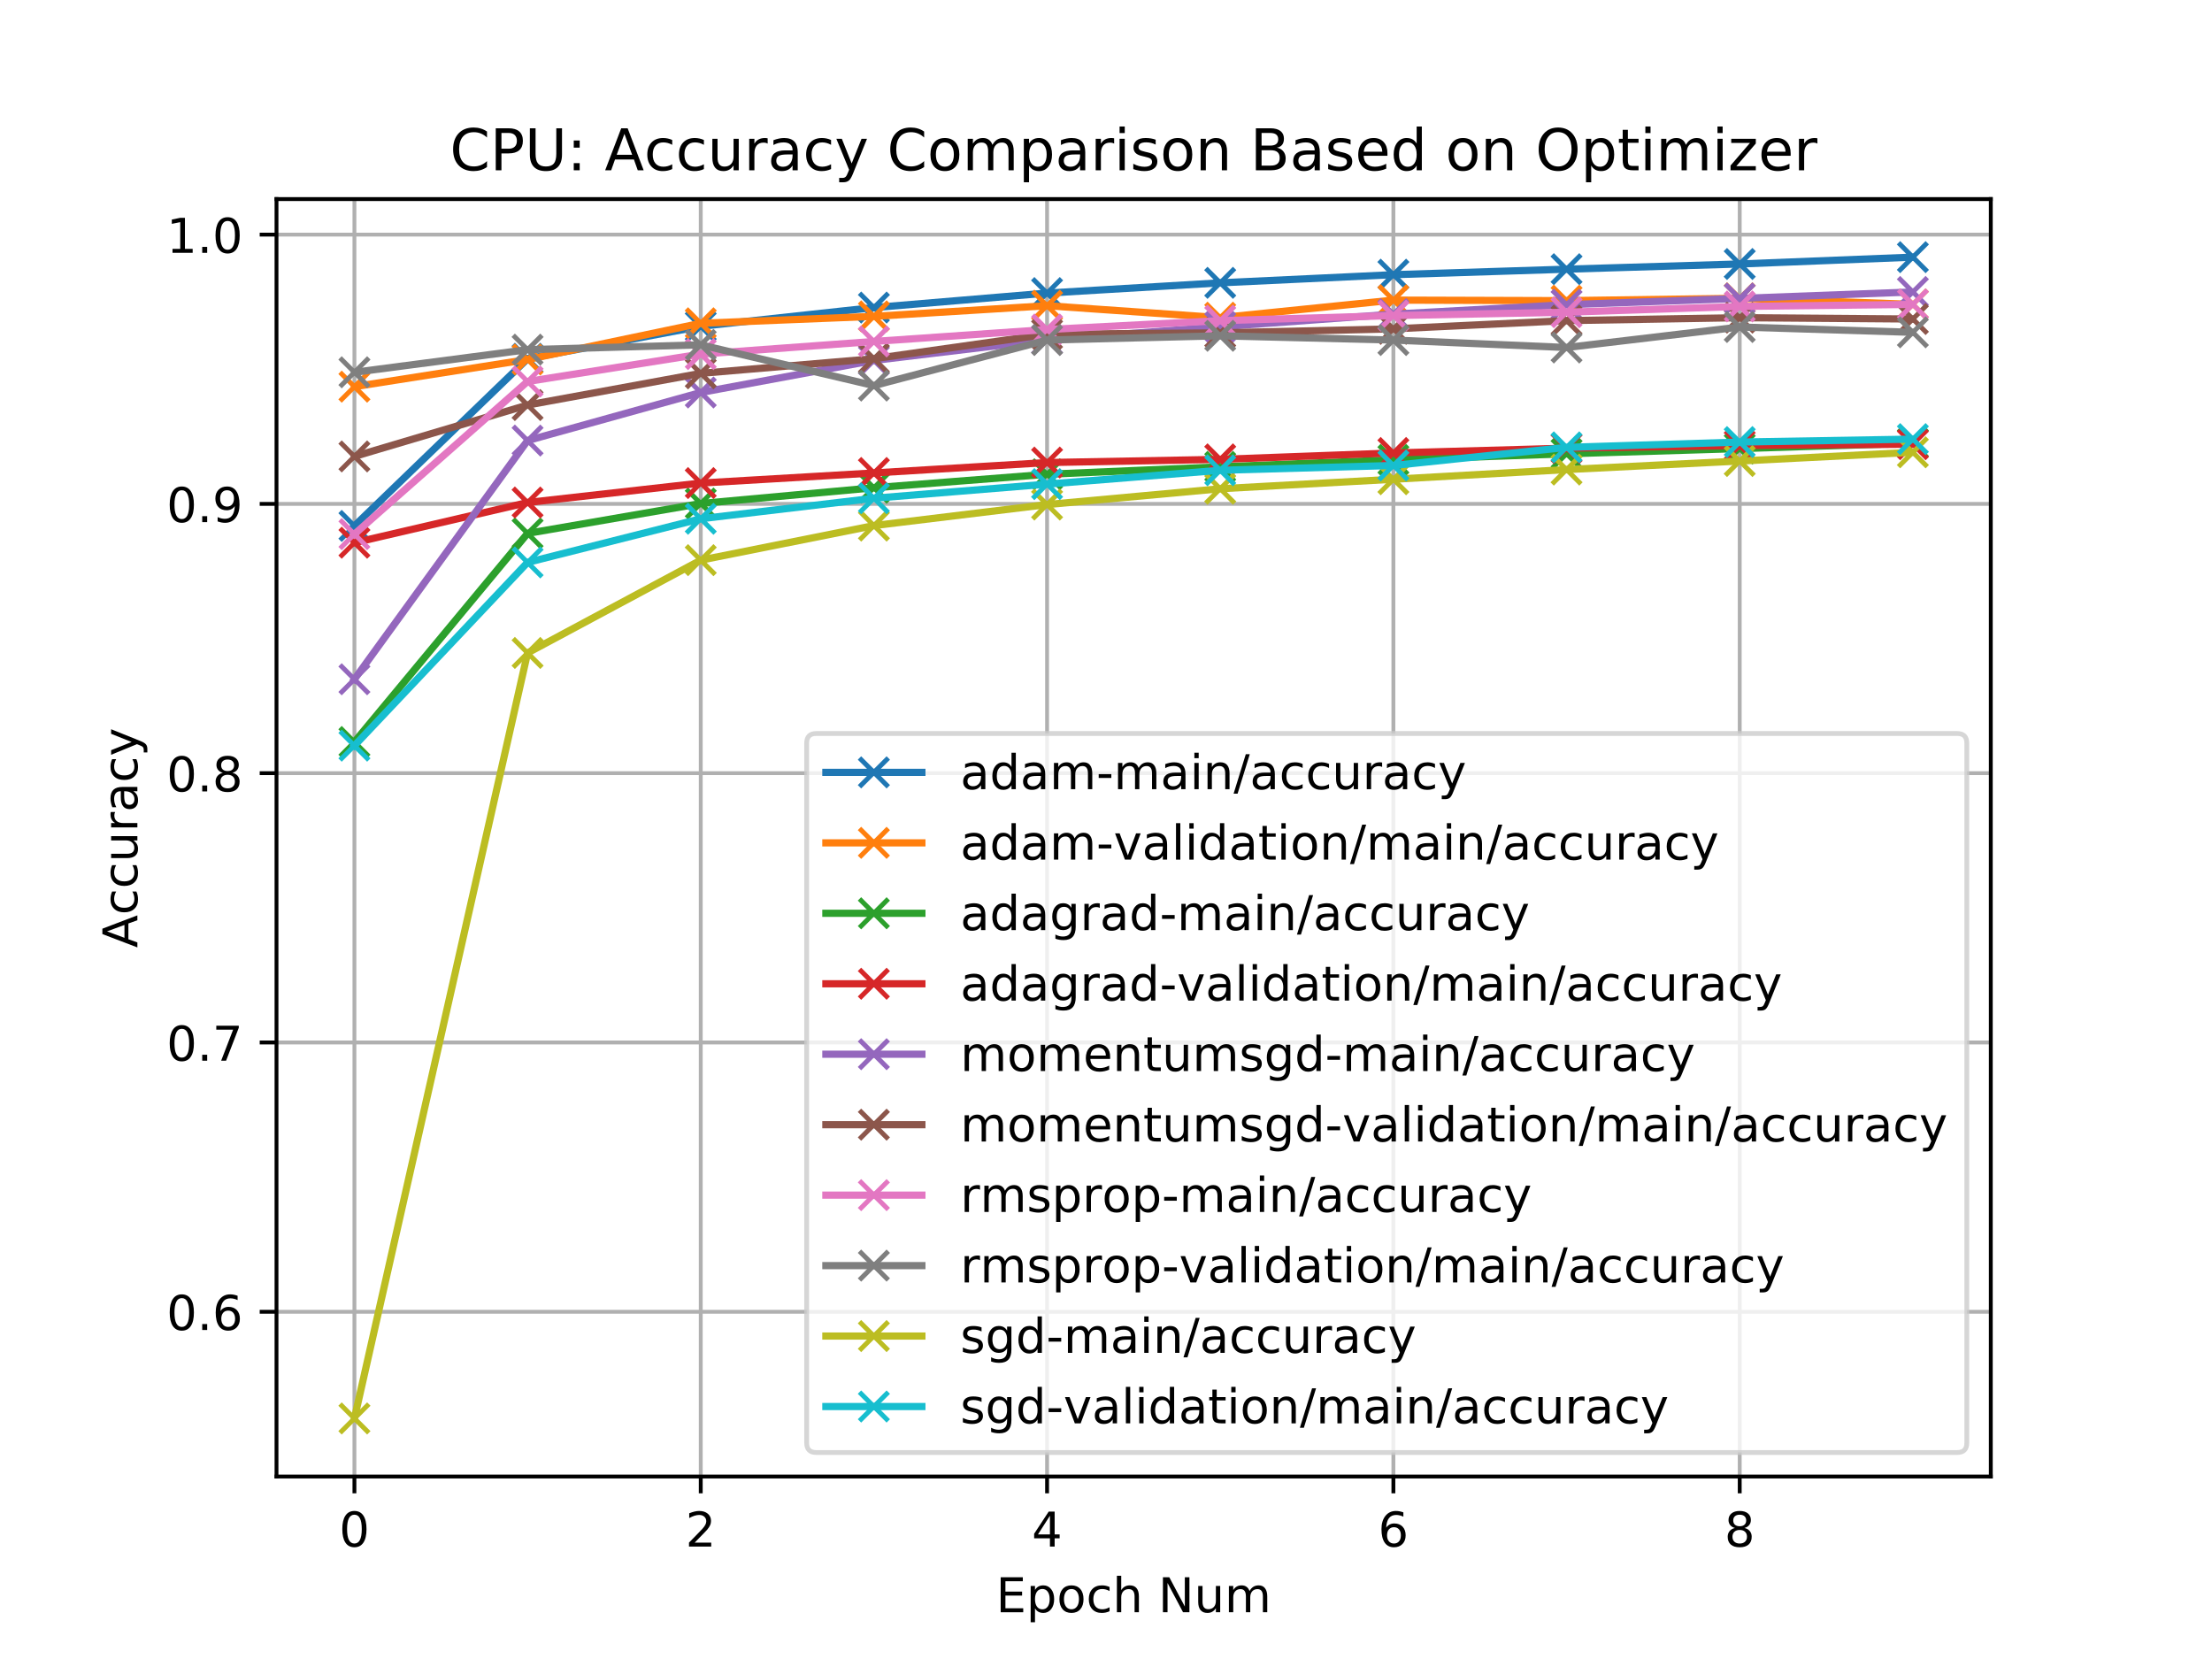 <?xml version="1.0" encoding="utf-8" standalone="no"?>
<!DOCTYPE svg PUBLIC "-//W3C//DTD SVG 1.1//EN"
  "http://www.w3.org/Graphics/SVG/1.1/DTD/svg11.dtd">
<!-- Created with matplotlib (https://matplotlib.org/) -->
<svg height="345.6pt" version="1.1" viewBox="0 0 460.8 345.6" width="460.8pt" xmlns="http://www.w3.org/2000/svg" xmlns:xlink="http://www.w3.org/1999/xlink">
 <defs>
  <style type="text/css">
*{stroke-linecap:butt;stroke-linejoin:round;}
  </style>
 </defs>
 <g id="figure_1">
  <g id="patch_1">
   <path d="M 0 345.6 
L 460.8 345.6 
L 460.8 0 
L 0 0 
z
" style="fill:#ffffff;"/>
  </g>
  <g id="axes_1">
   <g id="patch_2">
    <path d="M 57.6 307.584 
L 414.72 307.584 
L 414.72 41.472 
L 57.6 41.472 
z
" style="fill:#ffffff;"/>
   </g>
   <g id="matplotlib.axis_1">
    <g id="xtick_1">
     <g id="line2d_1">
      <path clip-path="url(#p8b6de27997)" d="M 73.833 307.584 
L 73.833 41.472 
" style="fill:none;stroke:#b0b0b0;stroke-linecap:square;stroke-width:0.8;"/>
     </g>
     <g id="line2d_2">
      <defs>
       <path d="M 0 0 
L 0 3.5 
" id="m40f3601672" style="stroke:#000000;stroke-width:0.8;"/>
      </defs>
      <g>
       <use style="stroke:#000000;stroke-width:0.8;" x="73.833" xlink:href="#m40f3601672" y="307.584"/>
      </g>
     </g>
     <g id="text_1">
      <!-- 0 -->
      <defs>
       <path d="M 31.781 66.406 
Q 24.172 66.406 20.328 58.906 
Q 16.5 51.422 16.5 36.375 
Q 16.5 21.391 20.328 13.891 
Q 24.172 6.391 31.781 6.391 
Q 39.453 6.391 43.281 13.891 
Q 47.125 21.391 47.125 36.375 
Q 47.125 51.422 43.281 58.906 
Q 39.453 66.406 31.781 66.406 
z
M 31.781 74.219 
Q 44.047 74.219 50.516 64.516 
Q 56.984 54.828 56.984 36.375 
Q 56.984 17.969 50.516 8.266 
Q 44.047 -1.422 31.781 -1.422 
Q 19.531 -1.422 13.062 8.266 
Q 6.594 17.969 6.594 36.375 
Q 6.594 54.828 13.062 64.516 
Q 19.531 74.219 31.781 74.219 
z
" id="DejaVuSans-48"/>
      </defs>
      <g transform="translate(70.651 322.182)scale(0.1 -0.1)">
       <use xlink:href="#DejaVuSans-48"/>
      </g>
     </g>
    </g>
    <g id="xtick_2">
     <g id="line2d_3">
      <path clip-path="url(#p8b6de27997)" d="M 145.978 307.584 
L 145.978 41.472 
" style="fill:none;stroke:#b0b0b0;stroke-linecap:square;stroke-width:0.8;"/>
     </g>
     <g id="line2d_4">
      <g>
       <use style="stroke:#000000;stroke-width:0.8;" x="145.978" xlink:href="#m40f3601672" y="307.584"/>
      </g>
     </g>
     <g id="text_2">
      <!-- 2 -->
      <defs>
       <path d="M 19.188 8.297 
L 53.609 8.297 
L 53.609 0 
L 7.328 0 
L 7.328 8.297 
Q 12.938 14.109 22.625 23.891 
Q 32.328 33.688 34.812 36.531 
Q 39.547 41.844 41.422 45.531 
Q 43.312 49.219 43.312 52.781 
Q 43.312 58.594 39.234 62.25 
Q 35.156 65.922 28.609 65.922 
Q 23.969 65.922 18.812 64.312 
Q 13.672 62.703 7.812 59.422 
L 7.812 69.391 
Q 13.766 71.781 18.938 73 
Q 24.125 74.219 28.422 74.219 
Q 39.75 74.219 46.484 68.547 
Q 53.219 62.891 53.219 53.422 
Q 53.219 48.922 51.531 44.891 
Q 49.859 40.875 45.406 35.406 
Q 44.188 33.984 37.641 27.219 
Q 31.109 20.453 19.188 8.297 
z
" id="DejaVuSans-50"/>
      </defs>
      <g transform="translate(142.797 322.182)scale(0.1 -0.1)">
       <use xlink:href="#DejaVuSans-50"/>
      </g>
     </g>
    </g>
    <g id="xtick_3">
     <g id="line2d_5">
      <path clip-path="url(#p8b6de27997)" d="M 218.124 307.584 
L 218.124 41.472 
" style="fill:none;stroke:#b0b0b0;stroke-linecap:square;stroke-width:0.8;"/>
     </g>
     <g id="line2d_6">
      <g>
       <use style="stroke:#000000;stroke-width:0.8;" x="218.124" xlink:href="#m40f3601672" y="307.584"/>
      </g>
     </g>
     <g id="text_3">
      <!-- 4 -->
      <defs>
       <path d="M 37.797 64.312 
L 12.891 25.391 
L 37.797 25.391 
z
M 35.203 72.906 
L 47.609 72.906 
L 47.609 25.391 
L 58.016 25.391 
L 58.016 17.188 
L 47.609 17.188 
L 47.609 0 
L 37.797 0 
L 37.797 17.188 
L 4.891 17.188 
L 4.891 26.703 
z
" id="DejaVuSans-52"/>
      </defs>
      <g transform="translate(214.942 322.182)scale(0.1 -0.1)">
       <use xlink:href="#DejaVuSans-52"/>
      </g>
     </g>
    </g>
    <g id="xtick_4">
     <g id="line2d_7">
      <path clip-path="url(#p8b6de27997)" d="M 290.269 307.584 
L 290.269 41.472 
" style="fill:none;stroke:#b0b0b0;stroke-linecap:square;stroke-width:0.8;"/>
     </g>
     <g id="line2d_8">
      <g>
       <use style="stroke:#000000;stroke-width:0.8;" x="290.269" xlink:href="#m40f3601672" y="307.584"/>
      </g>
     </g>
     <g id="text_4">
      <!-- 6 -->
      <defs>
       <path d="M 33.016 40.375 
Q 26.375 40.375 22.484 35.828 
Q 18.609 31.297 18.609 23.391 
Q 18.609 15.531 22.484 10.953 
Q 26.375 6.391 33.016 6.391 
Q 39.656 6.391 43.531 10.953 
Q 47.406 15.531 47.406 23.391 
Q 47.406 31.297 43.531 35.828 
Q 39.656 40.375 33.016 40.375 
z
M 52.594 71.297 
L 52.594 62.312 
Q 48.875 64.062 45.094 64.984 
Q 41.312 65.922 37.594 65.922 
Q 27.828 65.922 22.672 59.328 
Q 17.531 52.734 16.797 39.406 
Q 19.672 43.656 24.016 45.922 
Q 28.375 48.188 33.594 48.188 
Q 44.578 48.188 50.953 41.516 
Q 57.328 34.859 57.328 23.391 
Q 57.328 12.156 50.688 5.359 
Q 44.047 -1.422 33.016 -1.422 
Q 20.359 -1.422 13.672 8.266 
Q 6.984 17.969 6.984 36.375 
Q 6.984 53.656 15.188 63.938 
Q 23.391 74.219 37.203 74.219 
Q 40.922 74.219 44.703 73.484 
Q 48.484 72.75 52.594 71.297 
z
" id="DejaVuSans-54"/>
      </defs>
      <g transform="translate(287.088 322.182)scale(0.1 -0.1)">
       <use xlink:href="#DejaVuSans-54"/>
      </g>
     </g>
    </g>
    <g id="xtick_5">
     <g id="line2d_9">
      <path clip-path="url(#p8b6de27997)" d="M 362.415 307.584 
L 362.415 41.472 
" style="fill:none;stroke:#b0b0b0;stroke-linecap:square;stroke-width:0.8;"/>
     </g>
     <g id="line2d_10">
      <g>
       <use style="stroke:#000000;stroke-width:0.8;" x="362.415" xlink:href="#m40f3601672" y="307.584"/>
      </g>
     </g>
     <g id="text_5">
      <!-- 8 -->
      <defs>
       <path d="M 31.781 34.625 
Q 24.75 34.625 20.719 30.859 
Q 16.703 27.094 16.703 20.516 
Q 16.703 13.922 20.719 10.156 
Q 24.75 6.391 31.781 6.391 
Q 38.812 6.391 42.859 10.172 
Q 46.922 13.969 46.922 20.516 
Q 46.922 27.094 42.891 30.859 
Q 38.875 34.625 31.781 34.625 
z
M 21.922 38.812 
Q 15.578 40.375 12.031 44.719 
Q 8.5 49.078 8.5 55.328 
Q 8.5 64.062 14.719 69.141 
Q 20.953 74.219 31.781 74.219 
Q 42.672 74.219 48.875 69.141 
Q 55.078 64.062 55.078 55.328 
Q 55.078 49.078 51.531 44.719 
Q 48 40.375 41.703 38.812 
Q 48.828 37.156 52.797 32.312 
Q 56.781 27.484 56.781 20.516 
Q 56.781 9.906 50.312 4.234 
Q 43.844 -1.422 31.781 -1.422 
Q 19.734 -1.422 13.25 4.234 
Q 6.781 9.906 6.781 20.516 
Q 6.781 27.484 10.781 32.312 
Q 14.797 37.156 21.922 38.812 
z
M 18.312 54.391 
Q 18.312 48.734 21.844 45.562 
Q 25.391 42.391 31.781 42.391 
Q 38.141 42.391 41.719 45.562 
Q 45.312 48.734 45.312 54.391 
Q 45.312 60.062 41.719 63.234 
Q 38.141 66.406 31.781 66.406 
Q 25.391 66.406 21.844 63.234 
Q 18.312 60.062 18.312 54.391 
z
" id="DejaVuSans-56"/>
      </defs>
      <g transform="translate(359.233 322.182)scale(0.1 -0.1)">
       <use xlink:href="#DejaVuSans-56"/>
      </g>
     </g>
    </g>
    <g id="text_6">
     <!-- Epoch Num -->
     <defs>
      <path d="M 9.812 72.906 
L 55.906 72.906 
L 55.906 64.594 
L 19.672 64.594 
L 19.672 43.016 
L 54.391 43.016 
L 54.391 34.719 
L 19.672 34.719 
L 19.672 8.297 
L 56.781 8.297 
L 56.781 0 
L 9.812 0 
z
" id="DejaVuSans-69"/>
      <path d="M 18.109 8.203 
L 18.109 -20.797 
L 9.078 -20.797 
L 9.078 54.688 
L 18.109 54.688 
L 18.109 46.391 
Q 20.953 51.266 25.266 53.625 
Q 29.594 56 35.594 56 
Q 45.562 56 51.781 48.094 
Q 58.016 40.188 58.016 27.297 
Q 58.016 14.406 51.781 6.484 
Q 45.562 -1.422 35.594 -1.422 
Q 29.594 -1.422 25.266 0.953 
Q 20.953 3.328 18.109 8.203 
z
M 48.688 27.297 
Q 48.688 37.203 44.609 42.844 
Q 40.531 48.484 33.406 48.484 
Q 26.266 48.484 22.188 42.844 
Q 18.109 37.203 18.109 27.297 
Q 18.109 17.391 22.188 11.75 
Q 26.266 6.109 33.406 6.109 
Q 40.531 6.109 44.609 11.75 
Q 48.688 17.391 48.688 27.297 
z
" id="DejaVuSans-112"/>
      <path d="M 30.609 48.391 
Q 23.391 48.391 19.188 42.75 
Q 14.984 37.109 14.984 27.297 
Q 14.984 17.484 19.156 11.844 
Q 23.344 6.203 30.609 6.203 
Q 37.797 6.203 41.984 11.859 
Q 46.188 17.531 46.188 27.297 
Q 46.188 37.016 41.984 42.703 
Q 37.797 48.391 30.609 48.391 
z
M 30.609 56 
Q 42.328 56 49.016 48.375 
Q 55.719 40.766 55.719 27.297 
Q 55.719 13.875 49.016 6.219 
Q 42.328 -1.422 30.609 -1.422 
Q 18.844 -1.422 12.172 6.219 
Q 5.516 13.875 5.516 27.297 
Q 5.516 40.766 12.172 48.375 
Q 18.844 56 30.609 56 
z
" id="DejaVuSans-111"/>
      <path d="M 48.781 52.594 
L 48.781 44.188 
Q 44.969 46.297 41.141 47.344 
Q 37.312 48.391 33.406 48.391 
Q 24.656 48.391 19.812 42.844 
Q 14.984 37.312 14.984 27.297 
Q 14.984 17.281 19.812 11.734 
Q 24.656 6.203 33.406 6.203 
Q 37.312 6.203 41.141 7.25 
Q 44.969 8.297 48.781 10.406 
L 48.781 2.094 
Q 45.016 0.344 40.984 -0.531 
Q 36.969 -1.422 32.422 -1.422 
Q 20.062 -1.422 12.781 6.344 
Q 5.516 14.109 5.516 27.297 
Q 5.516 40.672 12.859 48.328 
Q 20.219 56 33.016 56 
Q 37.156 56 41.109 55.141 
Q 45.062 54.297 48.781 52.594 
z
" id="DejaVuSans-99"/>
      <path d="M 54.891 33.016 
L 54.891 0 
L 45.906 0 
L 45.906 32.719 
Q 45.906 40.484 42.875 44.328 
Q 39.844 48.188 33.797 48.188 
Q 26.516 48.188 22.312 43.547 
Q 18.109 38.922 18.109 30.906 
L 18.109 0 
L 9.078 0 
L 9.078 75.984 
L 18.109 75.984 
L 18.109 46.188 
Q 21.344 51.125 25.703 53.562 
Q 30.078 56 35.797 56 
Q 45.219 56 50.047 50.172 
Q 54.891 44.344 54.891 33.016 
z
" id="DejaVuSans-104"/>
      <path id="DejaVuSans-32"/>
      <path d="M 9.812 72.906 
L 23.094 72.906 
L 55.422 11.922 
L 55.422 72.906 
L 64.984 72.906 
L 64.984 0 
L 51.703 0 
L 19.391 60.984 
L 19.391 0 
L 9.812 0 
z
" id="DejaVuSans-78"/>
      <path d="M 8.5 21.578 
L 8.5 54.688 
L 17.484 54.688 
L 17.484 21.922 
Q 17.484 14.156 20.5 10.266 
Q 23.531 6.391 29.594 6.391 
Q 36.859 6.391 41.078 11.031 
Q 45.312 15.672 45.312 23.688 
L 45.312 54.688 
L 54.297 54.688 
L 54.297 0 
L 45.312 0 
L 45.312 8.406 
Q 42.047 3.422 37.719 1 
Q 33.406 -1.422 27.688 -1.422 
Q 18.266 -1.422 13.375 4.438 
Q 8.5 10.297 8.5 21.578 
z
M 31.109 56 
z
" id="DejaVuSans-117"/>
      <path d="M 52 44.188 
Q 55.375 50.25 60.062 53.125 
Q 64.75 56 71.094 56 
Q 79.641 56 84.281 50.016 
Q 88.922 44.047 88.922 33.016 
L 88.922 0 
L 79.891 0 
L 79.891 32.719 
Q 79.891 40.578 77.094 44.375 
Q 74.312 48.188 68.609 48.188 
Q 61.625 48.188 57.562 43.547 
Q 53.516 38.922 53.516 30.906 
L 53.516 0 
L 44.484 0 
L 44.484 32.719 
Q 44.484 40.625 41.703 44.406 
Q 38.922 48.188 33.109 48.188 
Q 26.219 48.188 22.156 43.531 
Q 18.109 38.875 18.109 30.906 
L 18.109 0 
L 9.078 0 
L 9.078 54.688 
L 18.109 54.688 
L 18.109 46.188 
Q 21.188 51.219 25.484 53.609 
Q 29.781 56 35.688 56 
Q 41.656 56 45.828 52.969 
Q 50 49.953 52 44.188 
z
" id="DejaVuSans-109"/>
     </defs>
     <g transform="translate(207.48 335.861)scale(0.1 -0.1)">
      <use xlink:href="#DejaVuSans-69"/>
      <use x="63.184" xlink:href="#DejaVuSans-112"/>
      <use x="126.66" xlink:href="#DejaVuSans-111"/>
      <use x="187.842" xlink:href="#DejaVuSans-99"/>
      <use x="242.822" xlink:href="#DejaVuSans-104"/>
      <use x="306.201" xlink:href="#DejaVuSans-32"/>
      <use x="337.988" xlink:href="#DejaVuSans-78"/>
      <use x="412.793" xlink:href="#DejaVuSans-117"/>
      <use x="476.172" xlink:href="#DejaVuSans-109"/>
     </g>
    </g>
   </g>
   <g id="matplotlib.axis_2">
    <g id="ytick_1">
     <g id="line2d_11">
      <path clip-path="url(#p8b6de27997)" d="M 57.6 273.263 
L 414.72 273.263 
" style="fill:none;stroke:#b0b0b0;stroke-linecap:square;stroke-width:0.8;"/>
     </g>
     <g id="line2d_12">
      <defs>
       <path d="M 0 0 
L -3.5 0 
" id="m1d961c06db" style="stroke:#000000;stroke-width:0.8;"/>
      </defs>
      <g>
       <use style="stroke:#000000;stroke-width:0.8;" x="57.6" xlink:href="#m1d961c06db" y="273.263"/>
      </g>
     </g>
     <g id="text_7">
      <!-- 0.6 -->
      <defs>
       <path d="M 10.688 12.406 
L 21 12.406 
L 21 0 
L 10.688 0 
z
" id="DejaVuSans-46"/>
      </defs>
      <g transform="translate(34.697 277.062)scale(0.1 -0.1)">
       <use xlink:href="#DejaVuSans-48"/>
       <use x="63.623" xlink:href="#DejaVuSans-46"/>
       <use x="95.41" xlink:href="#DejaVuSans-54"/>
      </g>
     </g>
    </g>
    <g id="ytick_2">
     <g id="line2d_13">
      <path clip-path="url(#p8b6de27997)" d="M 57.6 217.165 
L 414.72 217.165 
" style="fill:none;stroke:#b0b0b0;stroke-linecap:square;stroke-width:0.8;"/>
     </g>
     <g id="line2d_14">
      <g>
       <use style="stroke:#000000;stroke-width:0.8;" x="57.6" xlink:href="#m1d961c06db" y="217.165"/>
      </g>
     </g>
     <g id="text_8">
      <!-- 0.7 -->
      <defs>
       <path d="M 8.203 72.906 
L 55.078 72.906 
L 55.078 68.703 
L 28.609 0 
L 18.312 0 
L 43.219 64.594 
L 8.203 64.594 
z
" id="DejaVuSans-55"/>
      </defs>
      <g transform="translate(34.697 220.964)scale(0.1 -0.1)">
       <use xlink:href="#DejaVuSans-48"/>
       <use x="63.623" xlink:href="#DejaVuSans-46"/>
       <use x="95.41" xlink:href="#DejaVuSans-55"/>
      </g>
     </g>
    </g>
    <g id="ytick_3">
     <g id="line2d_15">
      <path clip-path="url(#p8b6de27997)" d="M 57.6 161.067 
L 414.72 161.067 
" style="fill:none;stroke:#b0b0b0;stroke-linecap:square;stroke-width:0.8;"/>
     </g>
     <g id="line2d_16">
      <g>
       <use style="stroke:#000000;stroke-width:0.8;" x="57.6" xlink:href="#m1d961c06db" y="161.067"/>
      </g>
     </g>
     <g id="text_9">
      <!-- 0.8 -->
      <g transform="translate(34.697 164.867)scale(0.1 -0.1)">
       <use xlink:href="#DejaVuSans-48"/>
       <use x="63.623" xlink:href="#DejaVuSans-46"/>
       <use x="95.41" xlink:href="#DejaVuSans-56"/>
      </g>
     </g>
    </g>
    <g id="ytick_4">
     <g id="line2d_17">
      <path clip-path="url(#p8b6de27997)" d="M 57.6 104.969 
L 414.72 104.969 
" style="fill:none;stroke:#b0b0b0;stroke-linecap:square;stroke-width:0.8;"/>
     </g>
     <g id="line2d_18">
      <g>
       <use style="stroke:#000000;stroke-width:0.8;" x="57.6" xlink:href="#m1d961c06db" y="104.969"/>
      </g>
     </g>
     <g id="text_10">
      <!-- 0.9 -->
      <defs>
       <path d="M 10.984 1.516 
L 10.984 10.5 
Q 14.703 8.734 18.5 7.812 
Q 22.312 6.891 25.984 6.891 
Q 35.75 6.891 40.891 13.453 
Q 46.047 20.016 46.781 33.406 
Q 43.953 29.203 39.594 26.953 
Q 35.25 24.703 29.984 24.703 
Q 19.047 24.703 12.672 31.312 
Q 6.297 37.938 6.297 49.422 
Q 6.297 60.641 12.938 67.422 
Q 19.578 74.219 30.609 74.219 
Q 43.266 74.219 49.922 64.516 
Q 56.594 54.828 56.594 36.375 
Q 56.594 19.141 48.406 8.859 
Q 40.234 -1.422 26.422 -1.422 
Q 22.703 -1.422 18.891 -0.688 
Q 15.094 0.047 10.984 1.516 
z
M 30.609 32.422 
Q 37.25 32.422 41.125 36.953 
Q 45.016 41.5 45.016 49.422 
Q 45.016 57.281 41.125 61.844 
Q 37.25 66.406 30.609 66.406 
Q 23.969 66.406 20.094 61.844 
Q 16.219 57.281 16.219 49.422 
Q 16.219 41.5 20.094 36.953 
Q 23.969 32.422 30.609 32.422 
z
" id="DejaVuSans-57"/>
      </defs>
      <g transform="translate(34.697 108.769)scale(0.1 -0.1)">
       <use xlink:href="#DejaVuSans-48"/>
       <use x="63.623" xlink:href="#DejaVuSans-46"/>
       <use x="95.41" xlink:href="#DejaVuSans-57"/>
      </g>
     </g>
    </g>
    <g id="ytick_5">
     <g id="line2d_19">
      <path clip-path="url(#p8b6de27997)" d="M 57.6 48.872 
L 414.72 48.872 
" style="fill:none;stroke:#b0b0b0;stroke-linecap:square;stroke-width:0.8;"/>
     </g>
     <g id="line2d_20">
      <g>
       <use style="stroke:#000000;stroke-width:0.8;" x="57.6" xlink:href="#m1d961c06db" y="48.872"/>
      </g>
     </g>
     <g id="text_11">
      <!-- 1.0 -->
      <defs>
       <path d="M 12.406 8.297 
L 28.516 8.297 
L 28.516 63.922 
L 10.984 60.406 
L 10.984 69.391 
L 28.422 72.906 
L 38.281 72.906 
L 38.281 8.297 
L 54.391 8.297 
L 54.391 0 
L 12.406 0 
z
" id="DejaVuSans-49"/>
      </defs>
      <g transform="translate(34.697 52.671)scale(0.1 -0.1)">
       <use xlink:href="#DejaVuSans-49"/>
       <use x="63.623" xlink:href="#DejaVuSans-46"/>
       <use x="95.41" xlink:href="#DejaVuSans-48"/>
      </g>
     </g>
    </g>
    <g id="text_12">
     <!-- Accuracy -->
     <defs>
      <path d="M 34.188 63.188 
L 20.797 26.906 
L 47.609 26.906 
z
M 28.609 72.906 
L 39.797 72.906 
L 67.578 0 
L 57.328 0 
L 50.688 18.703 
L 17.828 18.703 
L 11.188 0 
L 0.781 0 
z
" id="DejaVuSans-65"/>
      <path d="M 41.109 46.297 
Q 39.594 47.172 37.812 47.578 
Q 36.031 48 33.891 48 
Q 26.266 48 22.188 43.047 
Q 18.109 38.094 18.109 28.812 
L 18.109 0 
L 9.078 0 
L 9.078 54.688 
L 18.109 54.688 
L 18.109 46.188 
Q 20.953 51.172 25.484 53.578 
Q 30.031 56 36.531 56 
Q 37.453 56 38.578 55.875 
Q 39.703 55.766 41.062 55.516 
z
" id="DejaVuSans-114"/>
      <path d="M 34.281 27.484 
Q 23.391 27.484 19.188 25 
Q 14.984 22.516 14.984 16.5 
Q 14.984 11.719 18.141 8.906 
Q 21.297 6.109 26.703 6.109 
Q 34.188 6.109 38.703 11.406 
Q 43.219 16.703 43.219 25.484 
L 43.219 27.484 
z
M 52.203 31.203 
L 52.203 0 
L 43.219 0 
L 43.219 8.297 
Q 40.141 3.328 35.547 0.953 
Q 30.953 -1.422 24.312 -1.422 
Q 15.922 -1.422 10.953 3.297 
Q 6 8.016 6 15.922 
Q 6 25.141 12.172 29.828 
Q 18.359 34.516 30.609 34.516 
L 43.219 34.516 
L 43.219 35.406 
Q 43.219 41.609 39.141 45 
Q 35.062 48.391 27.688 48.391 
Q 23 48.391 18.547 47.266 
Q 14.109 46.141 10.016 43.891 
L 10.016 52.203 
Q 14.938 54.109 19.578 55.047 
Q 24.219 56 28.609 56 
Q 40.484 56 46.344 49.844 
Q 52.203 43.703 52.203 31.203 
z
" id="DejaVuSans-97"/>
      <path d="M 32.172 -5.078 
Q 28.375 -14.844 24.75 -17.812 
Q 21.141 -20.797 15.094 -20.797 
L 7.906 -20.797 
L 7.906 -13.281 
L 13.188 -13.281 
Q 16.891 -13.281 18.938 -11.516 
Q 21 -9.766 23.484 -3.219 
L 25.094 0.875 
L 2.984 54.688 
L 12.5 54.688 
L 29.594 11.922 
L 46.688 54.688 
L 56.203 54.688 
z
" id="DejaVuSans-121"/>
     </defs>
     <g transform="translate(28.617 197.443)rotate(-90)scale(0.1 -0.1)">
      <use xlink:href="#DejaVuSans-65"/>
      <use x="68.393" xlink:href="#DejaVuSans-99"/>
      <use x="123.373" xlink:href="#DejaVuSans-99"/>
      <use x="178.354" xlink:href="#DejaVuSans-117"/>
      <use x="241.732" xlink:href="#DejaVuSans-114"/>
      <use x="282.846" xlink:href="#DejaVuSans-97"/>
      <use x="344.125" xlink:href="#DejaVuSans-99"/>
      <use x="399.105" xlink:href="#DejaVuSans-121"/>
     </g>
    </g>
   </g>
   <g id="line2d_21">
    <path clip-path="url(#p8b6de27997)" d="M 73.833 109.556 
L 109.905 74.73 
L 145.978 67.975 
L 182.051 64.071 
L 218.124 61.055 
L 254.196 58.918 
L 290.269 57.222 
L 326.342 56.075 
L 362.415 54.992 
L 398.487 53.568 
" style="fill:none;stroke:#1f77b4;stroke-linecap:square;stroke-width:1.5;"/>
    <defs>
     <path d="M -3 3 
L 3 -3 
M -3 -3 
L 3 3 
" id="m05970df9c1" style="stroke:#1f77b4;"/>
    </defs>
    <g clip-path="url(#p8b6de27997)">
     <use style="fill:#1f77b4;stroke:#1f77b4;" x="73.833" xlink:href="#m05970df9c1" y="109.556"/>
     <use style="fill:#1f77b4;stroke:#1f77b4;" x="109.905" xlink:href="#m05970df9c1" y="74.73"/>
     <use style="fill:#1f77b4;stroke:#1f77b4;" x="145.978" xlink:href="#m05970df9c1" y="67.975"/>
     <use style="fill:#1f77b4;stroke:#1f77b4;" x="182.051" xlink:href="#m05970df9c1" y="64.071"/>
     <use style="fill:#1f77b4;stroke:#1f77b4;" x="218.124" xlink:href="#m05970df9c1" y="61.055"/>
     <use style="fill:#1f77b4;stroke:#1f77b4;" x="254.196" xlink:href="#m05970df9c1" y="58.918"/>
     <use style="fill:#1f77b4;stroke:#1f77b4;" x="290.269" xlink:href="#m05970df9c1" y="57.222"/>
     <use style="fill:#1f77b4;stroke:#1f77b4;" x="326.342" xlink:href="#m05970df9c1" y="56.075"/>
     <use style="fill:#1f77b4;stroke:#1f77b4;" x="362.415" xlink:href="#m05970df9c1" y="54.992"/>
     <use style="fill:#1f77b4;stroke:#1f77b4;" x="398.487" xlink:href="#m05970df9c1" y="53.568"/>
    </g>
   </g>
   <g id="line2d_22">
    <path clip-path="url(#p8b6de27997)" d="M 73.833 80.549 
L 109.905 74.89 
L 145.978 67.345 
L 182.051 65.903 
L 218.124 63.684 
L 254.196 66.18 
L 290.269 62.519 
L 326.342 62.63 
L 362.415 62.13 
L 398.487 63.406 
" style="fill:none;stroke:#ff7f0e;stroke-linecap:square;stroke-width:1.5;"/>
    <defs>
     <path d="M -3 3 
L 3 -3 
M -3 -3 
L 3 3 
" id="mefcebd1098" style="stroke:#ff7f0e;"/>
    </defs>
    <g clip-path="url(#p8b6de27997)">
     <use style="fill:#ff7f0e;stroke:#ff7f0e;" x="73.833" xlink:href="#mefcebd1098" y="80.549"/>
     <use style="fill:#ff7f0e;stroke:#ff7f0e;" x="109.905" xlink:href="#mefcebd1098" y="74.89"/>
     <use style="fill:#ff7f0e;stroke:#ff7f0e;" x="145.978" xlink:href="#mefcebd1098" y="67.345"/>
     <use style="fill:#ff7f0e;stroke:#ff7f0e;" x="182.051" xlink:href="#mefcebd1098" y="65.903"/>
     <use style="fill:#ff7f0e;stroke:#ff7f0e;" x="218.124" xlink:href="#mefcebd1098" y="63.684"/>
     <use style="fill:#ff7f0e;stroke:#ff7f0e;" x="254.196" xlink:href="#mefcebd1098" y="66.18"/>
     <use style="fill:#ff7f0e;stroke:#ff7f0e;" x="290.269" xlink:href="#mefcebd1098" y="62.519"/>
     <use style="fill:#ff7f0e;stroke:#ff7f0e;" x="326.342" xlink:href="#mefcebd1098" y="62.63"/>
     <use style="fill:#ff7f0e;stroke:#ff7f0e;" x="362.415" xlink:href="#mefcebd1098" y="62.13"/>
     <use style="fill:#ff7f0e;stroke:#ff7f0e;" x="398.487" xlink:href="#mefcebd1098" y="63.406"/>
    </g>
   </g>
   <g id="line2d_23">
    <path clip-path="url(#p8b6de27997)" d="M 73.833 154.571 
L 109.905 111.114 
L 145.978 104.891 
L 182.051 101.609 
L 218.124 98.796 
L 254.196 97.249 
L 290.269 95.792 
L 326.342 94.53 
L 362.415 93.449 
L 398.487 92.328 
" style="fill:none;stroke:#2ca02c;stroke-linecap:square;stroke-width:1.5;"/>
    <defs>
     <path d="M -3 3 
L 3 -3 
M -3 -3 
L 3 3 
" id="me1956775c7" style="stroke:#2ca02c;"/>
    </defs>
    <g clip-path="url(#p8b6de27997)">
     <use style="fill:#2ca02c;stroke:#2ca02c;" x="73.833" xlink:href="#me1956775c7" y="154.571"/>
     <use style="fill:#2ca02c;stroke:#2ca02c;" x="109.905" xlink:href="#me1956775c7" y="111.114"/>
     <use style="fill:#2ca02c;stroke:#2ca02c;" x="145.978" xlink:href="#me1956775c7" y="104.891"/>
     <use style="fill:#2ca02c;stroke:#2ca02c;" x="182.051" xlink:href="#me1956775c7" y="101.609"/>
     <use style="fill:#2ca02c;stroke:#2ca02c;" x="218.124" xlink:href="#me1956775c7" y="98.796"/>
     <use style="fill:#2ca02c;stroke:#2ca02c;" x="254.196" xlink:href="#me1956775c7" y="97.249"/>
     <use style="fill:#2ca02c;stroke:#2ca02c;" x="290.269" xlink:href="#me1956775c7" y="95.792"/>
     <use style="fill:#2ca02c;stroke:#2ca02c;" x="326.342" xlink:href="#me1956775c7" y="94.53"/>
     <use style="fill:#2ca02c;stroke:#2ca02c;" x="362.415" xlink:href="#me1956775c7" y="93.449"/>
     <use style="fill:#2ca02c;stroke:#2ca02c;" x="398.487" xlink:href="#me1956775c7" y="92.328"/>
    </g>
   </g>
   <g id="line2d_24">
    <path clip-path="url(#p8b6de27997)" d="M 73.833 113.058 
L 109.905 104.681 
L 145.978 100.631 
L 182.051 98.523 
L 218.124 96.359 
L 254.196 95.694 
L 290.269 94.362 
L 326.342 93.364 
L 362.415 92.809 
L 398.487 92.532 
" style="fill:none;stroke:#d62728;stroke-linecap:square;stroke-width:1.5;"/>
    <defs>
     <path d="M -3 3 
L 3 -3 
M -3 -3 
L 3 3 
" id="m07e59ef8ed" style="stroke:#d62728;"/>
    </defs>
    <g clip-path="url(#p8b6de27997)">
     <use style="fill:#d62728;stroke:#d62728;" x="73.833" xlink:href="#m07e59ef8ed" y="113.058"/>
     <use style="fill:#d62728;stroke:#d62728;" x="109.905" xlink:href="#m07e59ef8ed" y="104.681"/>
     <use style="fill:#d62728;stroke:#d62728;" x="145.978" xlink:href="#m07e59ef8ed" y="100.631"/>
     <use style="fill:#d62728;stroke:#d62728;" x="182.051" xlink:href="#m07e59ef8ed" y="98.523"/>
     <use style="fill:#d62728;stroke:#d62728;" x="218.124" xlink:href="#m07e59ef8ed" y="96.359"/>
     <use style="fill:#d62728;stroke:#d62728;" x="254.196" xlink:href="#m07e59ef8ed" y="95.694"/>
     <use style="fill:#d62728;stroke:#d62728;" x="290.269" xlink:href="#m07e59ef8ed" y="94.362"/>
     <use style="fill:#d62728;stroke:#d62728;" x="326.342" xlink:href="#m07e59ef8ed" y="93.364"/>
     <use style="fill:#d62728;stroke:#d62728;" x="362.415" xlink:href="#m07e59ef8ed" y="92.809"/>
     <use style="fill:#d62728;stroke:#d62728;" x="398.487" xlink:href="#m07e59ef8ed" y="92.532"/>
    </g>
   </g>
   <g id="line2d_25">
    <path clip-path="url(#p8b6de27997)" d="M 73.833 141.501 
L 109.905 91.779 
L 145.978 81.764 
L 182.051 75.089 
L 218.124 70.762 
L 254.196 68.076 
L 290.269 65.438 
L 326.342 63.469 
L 362.415 62.165 
L 398.487 60.82 
" style="fill:none;stroke:#9467bd;stroke-linecap:square;stroke-width:1.5;"/>
    <defs>
     <path d="M -3 3 
L 3 -3 
M -3 -3 
L 3 3 
" id="md66550e23f" style="stroke:#9467bd;"/>
    </defs>
    <g clip-path="url(#p8b6de27997)">
     <use style="fill:#9467bd;stroke:#9467bd;" x="73.833" xlink:href="#md66550e23f" y="141.501"/>
     <use style="fill:#9467bd;stroke:#9467bd;" x="109.905" xlink:href="#md66550e23f" y="91.779"/>
     <use style="fill:#9467bd;stroke:#9467bd;" x="145.978" xlink:href="#md66550e23f" y="81.764"/>
     <use style="fill:#9467bd;stroke:#9467bd;" x="182.051" xlink:href="#md66550e23f" y="75.089"/>
     <use style="fill:#9467bd;stroke:#9467bd;" x="218.124" xlink:href="#md66550e23f" y="70.762"/>
     <use style="fill:#9467bd;stroke:#9467bd;" x="254.196" xlink:href="#md66550e23f" y="68.076"/>
     <use style="fill:#9467bd;stroke:#9467bd;" x="290.269" xlink:href="#md66550e23f" y="65.438"/>
     <use style="fill:#9467bd;stroke:#9467bd;" x="326.342" xlink:href="#md66550e23f" y="63.469"/>
     <use style="fill:#9467bd;stroke:#9467bd;" x="362.415" xlink:href="#md66550e23f" y="62.165"/>
     <use style="fill:#9467bd;stroke:#9467bd;" x="398.487" xlink:href="#md66550e23f" y="60.82"/>
    </g>
   </g>
   <g id="line2d_26">
    <path clip-path="url(#p8b6de27997)" d="M 73.833 95.083 
L 109.905 84.377 
L 145.978 77.775 
L 182.051 74.724 
L 218.124 69.62 
L 254.196 69.342 
L 290.269 68.51 
L 326.342 66.79 
L 362.415 66.18 
L 398.487 66.458 
" style="fill:none;stroke:#8c564b;stroke-linecap:square;stroke-width:1.5;"/>
    <defs>
     <path d="M -3 3 
L 3 -3 
M -3 -3 
L 3 3 
" id="m9c1357401a" style="stroke:#8c564b;"/>
    </defs>
    <g clip-path="url(#p8b6de27997)">
     <use style="fill:#8c564b;stroke:#8c564b;" x="73.833" xlink:href="#m9c1357401a" y="95.083"/>
     <use style="fill:#8c564b;stroke:#8c564b;" x="109.905" xlink:href="#m9c1357401a" y="84.377"/>
     <use style="fill:#8c564b;stroke:#8c564b;" x="145.978" xlink:href="#m9c1357401a" y="77.775"/>
     <use style="fill:#8c564b;stroke:#8c564b;" x="182.051" xlink:href="#m9c1357401a" y="74.724"/>
     <use style="fill:#8c564b;stroke:#8c564b;" x="218.124" xlink:href="#m9c1357401a" y="69.62"/>
     <use style="fill:#8c564b;stroke:#8c564b;" x="254.196" xlink:href="#m9c1357401a" y="69.342"/>
     <use style="fill:#8c564b;stroke:#8c564b;" x="290.269" xlink:href="#m9c1357401a" y="68.51"/>
     <use style="fill:#8c564b;stroke:#8c564b;" x="326.342" xlink:href="#m9c1357401a" y="66.79"/>
     <use style="fill:#8c564b;stroke:#8c564b;" x="362.415" xlink:href="#m9c1357401a" y="66.18"/>
     <use style="fill:#8c564b;stroke:#8c564b;" x="398.487" xlink:href="#m9c1357401a" y="66.458"/>
    </g>
   </g>
   <g id="line2d_27">
    <path clip-path="url(#p8b6de27997)" d="M 73.833 111.271 
L 109.905 79.472 
L 145.978 73.763 
L 182.051 71.132 
L 218.124 68.644 
L 254.196 66.795 
L 290.269 65.741 
L 326.342 65.042 
L 362.415 63.835 
L 398.487 63.409 
" style="fill:none;stroke:#e377c2;stroke-linecap:square;stroke-width:1.5;"/>
    <defs>
     <path d="M -3 3 
L 3 -3 
M -3 -3 
L 3 3 
" id="m9bc162a89c" style="stroke:#e377c2;"/>
    </defs>
    <g clip-path="url(#p8b6de27997)">
     <use style="fill:#e377c2;stroke:#e377c2;" x="73.833" xlink:href="#m9bc162a89c" y="111.271"/>
     <use style="fill:#e377c2;stroke:#e377c2;" x="109.905" xlink:href="#m9bc162a89c" y="79.472"/>
     <use style="fill:#e377c2;stroke:#e377c2;" x="145.978" xlink:href="#m9bc162a89c" y="73.763"/>
     <use style="fill:#e377c2;stroke:#e377c2;" x="182.051" xlink:href="#m9bc162a89c" y="71.132"/>
     <use style="fill:#e377c2;stroke:#e377c2;" x="218.124" xlink:href="#m9bc162a89c" y="68.644"/>
     <use style="fill:#e377c2;stroke:#e377c2;" x="254.196" xlink:href="#m9bc162a89c" y="66.795"/>
     <use style="fill:#e377c2;stroke:#e377c2;" x="290.269" xlink:href="#m9bc162a89c" y="65.741"/>
     <use style="fill:#e377c2;stroke:#e377c2;" x="326.342" xlink:href="#m9bc162a89c" y="65.042"/>
     <use style="fill:#e377c2;stroke:#e377c2;" x="362.415" xlink:href="#m9bc162a89c" y="63.835"/>
     <use style="fill:#e377c2;stroke:#e377c2;" x="398.487" xlink:href="#m9bc162a89c" y="63.409"/>
    </g>
   </g>
   <g id="line2d_28">
    <path clip-path="url(#p8b6de27997)" d="M 73.833 77.553 
L 109.905 72.837 
L 145.978 71.839 
L 182.051 80.327 
L 218.124 70.84 
L 254.196 69.953 
L 290.269 70.84 
L 326.342 72.394 
L 362.415 68.122 
L 398.487 69.231 
" style="fill:none;stroke:#7f7f7f;stroke-linecap:square;stroke-width:1.5;"/>
    <defs>
     <path d="M -3 3 
L 3 -3 
M -3 -3 
L 3 3 
" id="ma97894ca00" style="stroke:#7f7f7f;"/>
    </defs>
    <g clip-path="url(#p8b6de27997)">
     <use style="fill:#7f7f7f;stroke:#7f7f7f;" x="73.833" xlink:href="#ma97894ca00" y="77.553"/>
     <use style="fill:#7f7f7f;stroke:#7f7f7f;" x="109.905" xlink:href="#ma97894ca00" y="72.837"/>
     <use style="fill:#7f7f7f;stroke:#7f7f7f;" x="145.978" xlink:href="#ma97894ca00" y="71.839"/>
     <use style="fill:#7f7f7f;stroke:#7f7f7f;" x="182.051" xlink:href="#ma97894ca00" y="80.327"/>
     <use style="fill:#7f7f7f;stroke:#7f7f7f;" x="218.124" xlink:href="#ma97894ca00" y="70.84"/>
     <use style="fill:#7f7f7f;stroke:#7f7f7f;" x="254.196" xlink:href="#ma97894ca00" y="69.953"/>
     <use style="fill:#7f7f7f;stroke:#7f7f7f;" x="290.269" xlink:href="#ma97894ca00" y="70.84"/>
     <use style="fill:#7f7f7f;stroke:#7f7f7f;" x="326.342" xlink:href="#ma97894ca00" y="72.394"/>
     <use style="fill:#7f7f7f;stroke:#7f7f7f;" x="362.415" xlink:href="#ma97894ca00" y="68.122"/>
     <use style="fill:#7f7f7f;stroke:#7f7f7f;" x="398.487" xlink:href="#ma97894ca00" y="69.231"/>
    </g>
   </g>
   <g id="line2d_29">
    <path clip-path="url(#p8b6de27997)" d="M 73.833 295.488 
L 109.905 136.02 
L 145.978 116.69 
L 182.051 109.489 
L 218.124 105.106 
L 254.196 101.812 
L 290.269 99.838 
L 326.342 97.822 
L 362.415 96.038 
L 398.487 94.222 
" style="fill:none;stroke:#bcbd22;stroke-linecap:square;stroke-width:1.5;"/>
    <defs>
     <path d="M -3 3 
L 3 -3 
M -3 -3 
L 3 3 
" id="m191a315fb6" style="stroke:#bcbd22;"/>
    </defs>
    <g clip-path="url(#p8b6de27997)">
     <use style="fill:#bcbd22;stroke:#bcbd22;" x="73.833" xlink:href="#m191a315fb6" y="295.488"/>
     <use style="fill:#bcbd22;stroke:#bcbd22;" x="109.905" xlink:href="#m191a315fb6" y="136.02"/>
     <use style="fill:#bcbd22;stroke:#bcbd22;" x="145.978" xlink:href="#m191a315fb6" y="116.69"/>
     <use style="fill:#bcbd22;stroke:#bcbd22;" x="182.051" xlink:href="#m191a315fb6" y="109.489"/>
     <use style="fill:#bcbd22;stroke:#bcbd22;" x="218.124" xlink:href="#m191a315fb6" y="105.106"/>
     <use style="fill:#bcbd22;stroke:#bcbd22;" x="254.196" xlink:href="#m191a315fb6" y="101.812"/>
     <use style="fill:#bcbd22;stroke:#bcbd22;" x="290.269" xlink:href="#m191a315fb6" y="99.838"/>
     <use style="fill:#bcbd22;stroke:#bcbd22;" x="326.342" xlink:href="#m191a315fb6" y="97.822"/>
     <use style="fill:#bcbd22;stroke:#bcbd22;" x="362.415" xlink:href="#m191a315fb6" y="96.038"/>
     <use style="fill:#bcbd22;stroke:#bcbd22;" x="398.487" xlink:href="#m191a315fb6" y="94.222"/>
    </g>
   </g>
   <g id="line2d_30">
    <path clip-path="url(#p8b6de27997)" d="M 73.833 155.331 
L 109.905 117.163 
L 145.978 108.065 
L 182.051 103.793 
L 218.124 100.853 
L 254.196 97.968 
L 290.269 96.97 
L 326.342 93.197 
L 362.415 92.088 
L 398.487 91.478 
" style="fill:none;stroke:#17becf;stroke-linecap:square;stroke-width:1.5;"/>
    <defs>
     <path d="M -3 3 
L 3 -3 
M -3 -3 
L 3 3 
" id="m6a7d5cfa46" style="stroke:#17becf;"/>
    </defs>
    <g clip-path="url(#p8b6de27997)">
     <use style="fill:#17becf;stroke:#17becf;" x="73.833" xlink:href="#m6a7d5cfa46" y="155.331"/>
     <use style="fill:#17becf;stroke:#17becf;" x="109.905" xlink:href="#m6a7d5cfa46" y="117.163"/>
     <use style="fill:#17becf;stroke:#17becf;" x="145.978" xlink:href="#m6a7d5cfa46" y="108.065"/>
     <use style="fill:#17becf;stroke:#17becf;" x="182.051" xlink:href="#m6a7d5cfa46" y="103.793"/>
     <use style="fill:#17becf;stroke:#17becf;" x="218.124" xlink:href="#m6a7d5cfa46" y="100.853"/>
     <use style="fill:#17becf;stroke:#17becf;" x="254.196" xlink:href="#m6a7d5cfa46" y="97.968"/>
     <use style="fill:#17becf;stroke:#17becf;" x="290.269" xlink:href="#m6a7d5cfa46" y="96.97"/>
     <use style="fill:#17becf;stroke:#17becf;" x="326.342" xlink:href="#m6a7d5cfa46" y="93.197"/>
     <use style="fill:#17becf;stroke:#17becf;" x="362.415" xlink:href="#m6a7d5cfa46" y="92.088"/>
     <use style="fill:#17becf;stroke:#17becf;" x="398.487" xlink:href="#m6a7d5cfa46" y="91.478"/>
    </g>
   </g>
   <g id="patch_3">
    <path d="M 57.6 307.584 
L 57.6 41.472 
" style="fill:none;stroke:#000000;stroke-linecap:square;stroke-linejoin:miter;stroke-width:0.8;"/>
   </g>
   <g id="patch_4">
    <path d="M 414.72 307.584 
L 414.72 41.472 
" style="fill:none;stroke:#000000;stroke-linecap:square;stroke-linejoin:miter;stroke-width:0.8;"/>
   </g>
   <g id="patch_5">
    <path d="M 57.6 307.584 
L 414.72 307.584 
" style="fill:none;stroke:#000000;stroke-linecap:square;stroke-linejoin:miter;stroke-width:0.8;"/>
   </g>
   <g id="patch_6">
    <path d="M 57.6 41.472 
L 414.72 41.472 
" style="fill:none;stroke:#000000;stroke-linecap:square;stroke-linejoin:miter;stroke-width:0.8;"/>
   </g>
   <g id="text_13">
    <!-- CPU: Accuracy Comparison Based on Optimizer -->
    <defs>
     <path d="M 64.406 67.281 
L 64.406 56.891 
Q 59.422 61.531 53.781 63.812 
Q 48.141 66.109 41.797 66.109 
Q 29.297 66.109 22.656 58.469 
Q 16.016 50.828 16.016 36.375 
Q 16.016 21.969 22.656 14.328 
Q 29.297 6.688 41.797 6.688 
Q 48.141 6.688 53.781 8.984 
Q 59.422 11.281 64.406 15.922 
L 64.406 5.609 
Q 59.234 2.094 53.438 0.328 
Q 47.656 -1.422 41.219 -1.422 
Q 24.656 -1.422 15.125 8.703 
Q 5.609 18.844 5.609 36.375 
Q 5.609 53.953 15.125 64.078 
Q 24.656 74.219 41.219 74.219 
Q 47.75 74.219 53.531 72.484 
Q 59.328 70.75 64.406 67.281 
z
" id="DejaVuSans-67"/>
     <path d="M 19.672 64.797 
L 19.672 37.406 
L 32.078 37.406 
Q 38.969 37.406 42.719 40.969 
Q 46.484 44.531 46.484 51.125 
Q 46.484 57.672 42.719 61.234 
Q 38.969 64.797 32.078 64.797 
z
M 9.812 72.906 
L 32.078 72.906 
Q 44.344 72.906 50.609 67.359 
Q 56.891 61.812 56.891 51.125 
Q 56.891 40.328 50.609 34.812 
Q 44.344 29.297 32.078 29.297 
L 19.672 29.297 
L 19.672 0 
L 9.812 0 
z
" id="DejaVuSans-80"/>
     <path d="M 8.688 72.906 
L 18.609 72.906 
L 18.609 28.609 
Q 18.609 16.891 22.844 11.734 
Q 27.094 6.594 36.625 6.594 
Q 46.094 6.594 50.344 11.734 
Q 54.594 16.891 54.594 28.609 
L 54.594 72.906 
L 64.5 72.906 
L 64.5 27.391 
Q 64.5 13.141 57.438 5.859 
Q 50.391 -1.422 36.625 -1.422 
Q 22.797 -1.422 15.734 5.859 
Q 8.688 13.141 8.688 27.391 
z
" id="DejaVuSans-85"/>
     <path d="M 11.719 12.406 
L 22.016 12.406 
L 22.016 0 
L 11.719 0 
z
M 11.719 51.703 
L 22.016 51.703 
L 22.016 39.312 
L 11.719 39.312 
z
" id="DejaVuSans-58"/>
     <path d="M 9.422 54.688 
L 18.406 54.688 
L 18.406 0 
L 9.422 0 
z
M 9.422 75.984 
L 18.406 75.984 
L 18.406 64.594 
L 9.422 64.594 
z
" id="DejaVuSans-105"/>
     <path d="M 44.281 53.078 
L 44.281 44.578 
Q 40.484 46.531 36.375 47.5 
Q 32.281 48.484 27.875 48.484 
Q 21.188 48.484 17.844 46.438 
Q 14.5 44.391 14.5 40.281 
Q 14.5 37.156 16.891 35.375 
Q 19.281 33.594 26.516 31.984 
L 29.594 31.297 
Q 39.156 29.25 43.188 25.516 
Q 47.219 21.781 47.219 15.094 
Q 47.219 7.469 41.188 3.016 
Q 35.156 -1.422 24.609 -1.422 
Q 20.219 -1.422 15.453 -0.562 
Q 10.688 0.297 5.422 2 
L 5.422 11.281 
Q 10.406 8.688 15.234 7.391 
Q 20.062 6.109 24.812 6.109 
Q 31.156 6.109 34.562 8.281 
Q 37.984 10.453 37.984 14.406 
Q 37.984 18.062 35.516 20.016 
Q 33.062 21.969 24.703 23.781 
L 21.578 24.516 
Q 13.234 26.266 9.516 29.906 
Q 5.812 33.547 5.812 39.891 
Q 5.812 47.609 11.281 51.797 
Q 16.75 56 26.812 56 
Q 31.781 56 36.172 55.266 
Q 40.578 54.547 44.281 53.078 
z
" id="DejaVuSans-115"/>
     <path d="M 54.891 33.016 
L 54.891 0 
L 45.906 0 
L 45.906 32.719 
Q 45.906 40.484 42.875 44.328 
Q 39.844 48.188 33.797 48.188 
Q 26.516 48.188 22.312 43.547 
Q 18.109 38.922 18.109 30.906 
L 18.109 0 
L 9.078 0 
L 9.078 54.688 
L 18.109 54.688 
L 18.109 46.188 
Q 21.344 51.125 25.703 53.562 
Q 30.078 56 35.797 56 
Q 45.219 56 50.047 50.172 
Q 54.891 44.344 54.891 33.016 
z
" id="DejaVuSans-110"/>
     <path d="M 19.672 34.812 
L 19.672 8.109 
L 35.5 8.109 
Q 43.453 8.109 47.281 11.406 
Q 51.125 14.703 51.125 21.484 
Q 51.125 28.328 47.281 31.562 
Q 43.453 34.812 35.5 34.812 
z
M 19.672 64.797 
L 19.672 42.828 
L 34.281 42.828 
Q 41.5 42.828 45.031 45.531 
Q 48.578 48.25 48.578 53.812 
Q 48.578 59.328 45.031 62.062 
Q 41.5 64.797 34.281 64.797 
z
M 9.812 72.906 
L 35.016 72.906 
Q 46.297 72.906 52.391 68.219 
Q 58.5 63.531 58.5 54.891 
Q 58.5 48.188 55.375 44.234 
Q 52.25 40.281 46.188 39.312 
Q 53.469 37.75 57.5 32.781 
Q 61.531 27.828 61.531 20.406 
Q 61.531 10.641 54.891 5.312 
Q 48.25 0 35.984 0 
L 9.812 0 
z
" id="DejaVuSans-66"/>
     <path d="M 56.203 29.594 
L 56.203 25.203 
L 14.891 25.203 
Q 15.484 15.922 20.484 11.062 
Q 25.484 6.203 34.422 6.203 
Q 39.594 6.203 44.453 7.469 
Q 49.312 8.734 54.109 11.281 
L 54.109 2.781 
Q 49.266 0.734 44.188 -0.344 
Q 39.109 -1.422 33.891 -1.422 
Q 20.797 -1.422 13.156 6.188 
Q 5.516 13.812 5.516 26.812 
Q 5.516 40.234 12.766 48.109 
Q 20.016 56 32.328 56 
Q 43.359 56 49.781 48.891 
Q 56.203 41.797 56.203 29.594 
z
M 47.219 32.234 
Q 47.125 39.594 43.094 43.984 
Q 39.062 48.391 32.422 48.391 
Q 24.906 48.391 20.391 44.141 
Q 15.875 39.891 15.188 32.172 
z
" id="DejaVuSans-101"/>
     <path d="M 45.406 46.391 
L 45.406 75.984 
L 54.391 75.984 
L 54.391 0 
L 45.406 0 
L 45.406 8.203 
Q 42.578 3.328 38.25 0.953 
Q 33.938 -1.422 27.875 -1.422 
Q 17.969 -1.422 11.734 6.484 
Q 5.516 14.406 5.516 27.297 
Q 5.516 40.188 11.734 48.094 
Q 17.969 56 27.875 56 
Q 33.938 56 38.25 53.625 
Q 42.578 51.266 45.406 46.391 
z
M 14.797 27.297 
Q 14.797 17.391 18.875 11.75 
Q 22.953 6.109 30.078 6.109 
Q 37.203 6.109 41.297 11.75 
Q 45.406 17.391 45.406 27.297 
Q 45.406 37.203 41.297 42.844 
Q 37.203 48.484 30.078 48.484 
Q 22.953 48.484 18.875 42.844 
Q 14.797 37.203 14.797 27.297 
z
" id="DejaVuSans-100"/>
     <path d="M 39.406 66.219 
Q 28.656 66.219 22.328 58.203 
Q 16.016 50.203 16.016 36.375 
Q 16.016 22.609 22.328 14.594 
Q 28.656 6.594 39.406 6.594 
Q 50.141 6.594 56.422 14.594 
Q 62.703 22.609 62.703 36.375 
Q 62.703 50.203 56.422 58.203 
Q 50.141 66.219 39.406 66.219 
z
M 39.406 74.219 
Q 54.734 74.219 63.906 63.938 
Q 73.094 53.656 73.094 36.375 
Q 73.094 19.141 63.906 8.859 
Q 54.734 -1.422 39.406 -1.422 
Q 24.031 -1.422 14.812 8.828 
Q 5.609 19.094 5.609 36.375 
Q 5.609 53.656 14.812 63.938 
Q 24.031 74.219 39.406 74.219 
z
" id="DejaVuSans-79"/>
     <path d="M 18.312 70.219 
L 18.312 54.688 
L 36.812 54.688 
L 36.812 47.703 
L 18.312 47.703 
L 18.312 18.016 
Q 18.312 11.328 20.141 9.422 
Q 21.969 7.516 27.594 7.516 
L 36.812 7.516 
L 36.812 0 
L 27.594 0 
Q 17.188 0 13.234 3.875 
Q 9.281 7.766 9.281 18.016 
L 9.281 47.703 
L 2.688 47.703 
L 2.688 54.688 
L 9.281 54.688 
L 9.281 70.219 
z
" id="DejaVuSans-116"/>
     <path d="M 5.516 54.688 
L 48.188 54.688 
L 48.188 46.484 
L 14.406 7.172 
L 48.188 7.172 
L 48.188 0 
L 4.297 0 
L 4.297 8.203 
L 38.094 47.516 
L 5.516 47.516 
z
" id="DejaVuSans-122"/>
    </defs>
    <g transform="translate(93.72 35.472)scale(0.12 -0.12)">
     <use xlink:href="#DejaVuSans-67"/>
     <use x="69.824" xlink:href="#DejaVuSans-80"/>
     <use x="130.127" xlink:href="#DejaVuSans-85"/>
     <use x="203.32" xlink:href="#DejaVuSans-58"/>
     <use x="237.012" xlink:href="#DejaVuSans-32"/>
     <use x="268.799" xlink:href="#DejaVuSans-65"/>
     <use x="337.191" xlink:href="#DejaVuSans-99"/>
     <use x="392.172" xlink:href="#DejaVuSans-99"/>
     <use x="447.152" xlink:href="#DejaVuSans-117"/>
     <use x="510.531" xlink:href="#DejaVuSans-114"/>
     <use x="551.645" xlink:href="#DejaVuSans-97"/>
     <use x="612.924" xlink:href="#DejaVuSans-99"/>
     <use x="667.904" xlink:href="#DejaVuSans-121"/>
     <use x="727.084" xlink:href="#DejaVuSans-32"/>
     <use x="758.871" xlink:href="#DejaVuSans-67"/>
     <use x="828.695" xlink:href="#DejaVuSans-111"/>
     <use x="889.877" xlink:href="#DejaVuSans-109"/>
     <use x="987.289" xlink:href="#DejaVuSans-112"/>
     <use x="1050.766" xlink:href="#DejaVuSans-97"/>
     <use x="1112.045" xlink:href="#DejaVuSans-114"/>
     <use x="1153.158" xlink:href="#DejaVuSans-105"/>
     <use x="1180.941" xlink:href="#DejaVuSans-115"/>
     <use x="1233.041" xlink:href="#DejaVuSans-111"/>
     <use x="1294.223" xlink:href="#DejaVuSans-110"/>
     <use x="1357.602" xlink:href="#DejaVuSans-32"/>
     <use x="1389.389" xlink:href="#DejaVuSans-66"/>
     <use x="1457.992" xlink:href="#DejaVuSans-97"/>
     <use x="1519.271" xlink:href="#DejaVuSans-115"/>
     <use x="1571.371" xlink:href="#DejaVuSans-101"/>
     <use x="1632.895" xlink:href="#DejaVuSans-100"/>
     <use x="1696.371" xlink:href="#DejaVuSans-32"/>
     <use x="1728.158" xlink:href="#DejaVuSans-111"/>
     <use x="1789.34" xlink:href="#DejaVuSans-110"/>
     <use x="1852.719" xlink:href="#DejaVuSans-32"/>
     <use x="1884.506" xlink:href="#DejaVuSans-79"/>
     <use x="1963.217" xlink:href="#DejaVuSans-112"/>
     <use x="2026.693" xlink:href="#DejaVuSans-116"/>
     <use x="2065.902" xlink:href="#DejaVuSans-105"/>
     <use x="2093.686" xlink:href="#DejaVuSans-109"/>
     <use x="2191.098" xlink:href="#DejaVuSans-105"/>
     <use x="2218.881" xlink:href="#DejaVuSans-122"/>
     <use x="2271.371" xlink:href="#DejaVuSans-101"/>
     <use x="2332.895" xlink:href="#DejaVuSans-114"/>
    </g>
   </g>
   <g id="legend_1">
    <g id="patch_7">
     <path d="M 170.045 302.584 
L 407.72 302.584 
Q 409.72 302.584 409.72 300.584 
L 409.72 154.803 
Q 409.72 152.803 407.72 152.803 
L 170.045 152.803 
Q 168.045 152.803 168.045 154.803 
L 168.045 300.584 
Q 168.045 302.584 170.045 302.584 
z
" style="fill:#ffffff;opacity:0.8;stroke:#cccccc;stroke-linejoin:miter;"/>
    </g>
    <g id="line2d_31">
     <path d="M 172.045 160.901 
L 192.045 160.901 
" style="fill:none;stroke:#1f77b4;stroke-linecap:square;stroke-width:1.5;"/>
    </g>
    <g id="line2d_32">
     <g>
      <use style="fill:#1f77b4;stroke:#1f77b4;" x="182.045" xlink:href="#m05970df9c1" y="160.901"/>
     </g>
    </g>
    <g id="text_14">
     <!-- adam-main/accuracy -->
     <defs>
      <path d="M 4.891 31.391 
L 31.203 31.391 
L 31.203 23.391 
L 4.891 23.391 
z
" id="DejaVuSans-45"/>
      <path d="M 25.391 72.906 
L 33.688 72.906 
L 8.297 -9.281 
L 0 -9.281 
z
" id="DejaVuSans-47"/>
     </defs>
     <g transform="translate(200.045 164.401)scale(0.1 -0.1)">
      <use xlink:href="#DejaVuSans-97"/>
      <use x="61.279" xlink:href="#DejaVuSans-100"/>
      <use x="124.756" xlink:href="#DejaVuSans-97"/>
      <use x="186.035" xlink:href="#DejaVuSans-109"/>
      <use x="283.447" xlink:href="#DejaVuSans-45"/>
      <use x="319.531" xlink:href="#DejaVuSans-109"/>
      <use x="416.943" xlink:href="#DejaVuSans-97"/>
      <use x="478.223" xlink:href="#DejaVuSans-105"/>
      <use x="506.006" xlink:href="#DejaVuSans-110"/>
      <use x="569.385" xlink:href="#DejaVuSans-47"/>
      <use x="603.076" xlink:href="#DejaVuSans-97"/>
      <use x="664.355" xlink:href="#DejaVuSans-99"/>
      <use x="719.336" xlink:href="#DejaVuSans-99"/>
      <use x="774.316" xlink:href="#DejaVuSans-117"/>
      <use x="837.695" xlink:href="#DejaVuSans-114"/>
      <use x="878.809" xlink:href="#DejaVuSans-97"/>
      <use x="940.088" xlink:href="#DejaVuSans-99"/>
      <use x="995.068" xlink:href="#DejaVuSans-121"/>
     </g>
    </g>
    <g id="line2d_33">
     <path d="M 172.045 175.579 
L 192.045 175.579 
" style="fill:none;stroke:#ff7f0e;stroke-linecap:square;stroke-width:1.5;"/>
    </g>
    <g id="line2d_34">
     <g>
      <use style="fill:#ff7f0e;stroke:#ff7f0e;" x="182.045" xlink:href="#mefcebd1098" y="175.579"/>
     </g>
    </g>
    <g id="text_15">
     <!-- adam-validation/main/accuracy -->
     <defs>
      <path d="M 2.984 54.688 
L 12.5 54.688 
L 29.594 8.797 
L 46.688 54.688 
L 56.203 54.688 
L 35.688 0 
L 23.484 0 
z
" id="DejaVuSans-118"/>
      <path d="M 9.422 75.984 
L 18.406 75.984 
L 18.406 0 
L 9.422 0 
z
" id="DejaVuSans-108"/>
     </defs>
     <g transform="translate(200.045 179.079)scale(0.1 -0.1)">
      <use xlink:href="#DejaVuSans-97"/>
      <use x="61.279" xlink:href="#DejaVuSans-100"/>
      <use x="124.756" xlink:href="#DejaVuSans-97"/>
      <use x="186.035" xlink:href="#DejaVuSans-109"/>
      <use x="283.447" xlink:href="#DejaVuSans-45"/>
      <use x="319.5" xlink:href="#DejaVuSans-118"/>
      <use x="378.68" xlink:href="#DejaVuSans-97"/>
      <use x="439.959" xlink:href="#DejaVuSans-108"/>
      <use x="467.742" xlink:href="#DejaVuSans-105"/>
      <use x="495.525" xlink:href="#DejaVuSans-100"/>
      <use x="559.002" xlink:href="#DejaVuSans-97"/>
      <use x="620.281" xlink:href="#DejaVuSans-116"/>
      <use x="659.49" xlink:href="#DejaVuSans-105"/>
      <use x="687.273" xlink:href="#DejaVuSans-111"/>
      <use x="748.455" xlink:href="#DejaVuSans-110"/>
      <use x="811.834" xlink:href="#DejaVuSans-47"/>
      <use x="845.525" xlink:href="#DejaVuSans-109"/>
      <use x="942.938" xlink:href="#DejaVuSans-97"/>
      <use x="1004.217" xlink:href="#DejaVuSans-105"/>
      <use x="1032" xlink:href="#DejaVuSans-110"/>
      <use x="1095.379" xlink:href="#DejaVuSans-47"/>
      <use x="1129.07" xlink:href="#DejaVuSans-97"/>
      <use x="1190.35" xlink:href="#DejaVuSans-99"/>
      <use x="1245.33" xlink:href="#DejaVuSans-99"/>
      <use x="1300.311" xlink:href="#DejaVuSans-117"/>
      <use x="1363.689" xlink:href="#DejaVuSans-114"/>
      <use x="1404.803" xlink:href="#DejaVuSans-97"/>
      <use x="1466.082" xlink:href="#DejaVuSans-99"/>
      <use x="1521.062" xlink:href="#DejaVuSans-121"/>
     </g>
    </g>
    <g id="line2d_35">
     <path d="M 172.045 190.257 
L 192.045 190.257 
" style="fill:none;stroke:#2ca02c;stroke-linecap:square;stroke-width:1.5;"/>
    </g>
    <g id="line2d_36">
     <g>
      <use style="fill:#2ca02c;stroke:#2ca02c;" x="182.045" xlink:href="#me1956775c7" y="190.257"/>
     </g>
    </g>
    <g id="text_16">
     <!-- adagrad-main/accuracy -->
     <defs>
      <path d="M 45.406 27.984 
Q 45.406 37.75 41.375 43.109 
Q 37.359 48.484 30.078 48.484 
Q 22.859 48.484 18.828 43.109 
Q 14.797 37.75 14.797 27.984 
Q 14.797 18.266 18.828 12.891 
Q 22.859 7.516 30.078 7.516 
Q 37.359 7.516 41.375 12.891 
Q 45.406 18.266 45.406 27.984 
z
M 54.391 6.781 
Q 54.391 -7.172 48.188 -13.984 
Q 42 -20.797 29.203 -20.797 
Q 24.469 -20.797 20.266 -20.094 
Q 16.062 -19.391 12.109 -17.922 
L 12.109 -9.188 
Q 16.062 -11.328 19.922 -12.344 
Q 23.781 -13.375 27.781 -13.375 
Q 36.625 -13.375 41.016 -8.766 
Q 45.406 -4.156 45.406 5.172 
L 45.406 9.625 
Q 42.625 4.781 38.281 2.391 
Q 33.938 0 27.875 0 
Q 17.828 0 11.672 7.656 
Q 5.516 15.328 5.516 27.984 
Q 5.516 40.672 11.672 48.328 
Q 17.828 56 27.875 56 
Q 33.938 56 38.281 53.609 
Q 42.625 51.219 45.406 46.391 
L 45.406 54.688 
L 54.391 54.688 
z
" id="DejaVuSans-103"/>
     </defs>
     <g transform="translate(200.045 193.757)scale(0.1 -0.1)">
      <use xlink:href="#DejaVuSans-97"/>
      <use x="61.279" xlink:href="#DejaVuSans-100"/>
      <use x="124.756" xlink:href="#DejaVuSans-97"/>
      <use x="186.035" xlink:href="#DejaVuSans-103"/>
      <use x="249.512" xlink:href="#DejaVuSans-114"/>
      <use x="290.625" xlink:href="#DejaVuSans-97"/>
      <use x="351.904" xlink:href="#DejaVuSans-100"/>
      <use x="415.381" xlink:href="#DejaVuSans-45"/>
      <use x="451.465" xlink:href="#DejaVuSans-109"/>
      <use x="548.877" xlink:href="#DejaVuSans-97"/>
      <use x="610.156" xlink:href="#DejaVuSans-105"/>
      <use x="637.939" xlink:href="#DejaVuSans-110"/>
      <use x="701.318" xlink:href="#DejaVuSans-47"/>
      <use x="735.01" xlink:href="#DejaVuSans-97"/>
      <use x="796.289" xlink:href="#DejaVuSans-99"/>
      <use x="851.27" xlink:href="#DejaVuSans-99"/>
      <use x="906.25" xlink:href="#DejaVuSans-117"/>
      <use x="969.629" xlink:href="#DejaVuSans-114"/>
      <use x="1010.742" xlink:href="#DejaVuSans-97"/>
      <use x="1072.021" xlink:href="#DejaVuSans-99"/>
      <use x="1127.002" xlink:href="#DejaVuSans-121"/>
     </g>
    </g>
    <g id="line2d_37">
     <path d="M 172.045 204.936 
L 192.045 204.936 
" style="fill:none;stroke:#d62728;stroke-linecap:square;stroke-width:1.5;"/>
    </g>
    <g id="line2d_38">
     <g>
      <use style="fill:#d62728;stroke:#d62728;" x="182.045" xlink:href="#m07e59ef8ed" y="204.936"/>
     </g>
    </g>
    <g id="text_17">
     <!-- adagrad-validation/main/accuracy -->
     <g transform="translate(200.045 208.436)scale(0.1 -0.1)">
      <use xlink:href="#DejaVuSans-97"/>
      <use x="61.279" xlink:href="#DejaVuSans-100"/>
      <use x="124.756" xlink:href="#DejaVuSans-97"/>
      <use x="186.035" xlink:href="#DejaVuSans-103"/>
      <use x="249.512" xlink:href="#DejaVuSans-114"/>
      <use x="290.625" xlink:href="#DejaVuSans-97"/>
      <use x="351.904" xlink:href="#DejaVuSans-100"/>
      <use x="415.381" xlink:href="#DejaVuSans-45"/>
      <use x="451.434" xlink:href="#DejaVuSans-118"/>
      <use x="510.613" xlink:href="#DejaVuSans-97"/>
      <use x="571.893" xlink:href="#DejaVuSans-108"/>
      <use x="599.676" xlink:href="#DejaVuSans-105"/>
      <use x="627.459" xlink:href="#DejaVuSans-100"/>
      <use x="690.936" xlink:href="#DejaVuSans-97"/>
      <use x="752.215" xlink:href="#DejaVuSans-116"/>
      <use x="791.424" xlink:href="#DejaVuSans-105"/>
      <use x="819.207" xlink:href="#DejaVuSans-111"/>
      <use x="880.389" xlink:href="#DejaVuSans-110"/>
      <use x="943.768" xlink:href="#DejaVuSans-47"/>
      <use x="977.459" xlink:href="#DejaVuSans-109"/>
      <use x="1074.871" xlink:href="#DejaVuSans-97"/>
      <use x="1136.15" xlink:href="#DejaVuSans-105"/>
      <use x="1163.934" xlink:href="#DejaVuSans-110"/>
      <use x="1227.312" xlink:href="#DejaVuSans-47"/>
      <use x="1261.004" xlink:href="#DejaVuSans-97"/>
      <use x="1322.283" xlink:href="#DejaVuSans-99"/>
      <use x="1377.264" xlink:href="#DejaVuSans-99"/>
      <use x="1432.244" xlink:href="#DejaVuSans-117"/>
      <use x="1495.623" xlink:href="#DejaVuSans-114"/>
      <use x="1536.736" xlink:href="#DejaVuSans-97"/>
      <use x="1598.016" xlink:href="#DejaVuSans-99"/>
      <use x="1652.996" xlink:href="#DejaVuSans-121"/>
     </g>
    </g>
    <g id="line2d_39">
     <path d="M 172.045 219.614 
L 192.045 219.614 
" style="fill:none;stroke:#9467bd;stroke-linecap:square;stroke-width:1.5;"/>
    </g>
    <g id="line2d_40">
     <g>
      <use style="fill:#9467bd;stroke:#9467bd;" x="182.045" xlink:href="#md66550e23f" y="219.614"/>
     </g>
    </g>
    <g id="text_18">
     <!-- momentumsgd-main/accuracy -->
     <g transform="translate(200.045 223.114)scale(0.1 -0.1)">
      <use xlink:href="#DejaVuSans-109"/>
      <use x="97.412" xlink:href="#DejaVuSans-111"/>
      <use x="158.594" xlink:href="#DejaVuSans-109"/>
      <use x="256.006" xlink:href="#DejaVuSans-101"/>
      <use x="317.529" xlink:href="#DejaVuSans-110"/>
      <use x="380.908" xlink:href="#DejaVuSans-116"/>
      <use x="420.117" xlink:href="#DejaVuSans-117"/>
      <use x="483.496" xlink:href="#DejaVuSans-109"/>
      <use x="580.908" xlink:href="#DejaVuSans-115"/>
      <use x="633.008" xlink:href="#DejaVuSans-103"/>
      <use x="696.484" xlink:href="#DejaVuSans-100"/>
      <use x="759.961" xlink:href="#DejaVuSans-45"/>
      <use x="796.045" xlink:href="#DejaVuSans-109"/>
      <use x="893.457" xlink:href="#DejaVuSans-97"/>
      <use x="954.736" xlink:href="#DejaVuSans-105"/>
      <use x="982.52" xlink:href="#DejaVuSans-110"/>
      <use x="1045.898" xlink:href="#DejaVuSans-47"/>
      <use x="1079.59" xlink:href="#DejaVuSans-97"/>
      <use x="1140.869" xlink:href="#DejaVuSans-99"/>
      <use x="1195.85" xlink:href="#DejaVuSans-99"/>
      <use x="1250.83" xlink:href="#DejaVuSans-117"/>
      <use x="1314.209" xlink:href="#DejaVuSans-114"/>
      <use x="1355.322" xlink:href="#DejaVuSans-97"/>
      <use x="1416.602" xlink:href="#DejaVuSans-99"/>
      <use x="1471.582" xlink:href="#DejaVuSans-121"/>
     </g>
    </g>
    <g id="line2d_41">
     <path d="M 172.045 234.292 
L 192.045 234.292 
" style="fill:none;stroke:#8c564b;stroke-linecap:square;stroke-width:1.5;"/>
    </g>
    <g id="line2d_42">
     <g>
      <use style="fill:#8c564b;stroke:#8c564b;" x="182.045" xlink:href="#m9c1357401a" y="234.292"/>
     </g>
    </g>
    <g id="text_19">
     <!-- momentumsgd-validation/main/accuracy -->
     <g transform="translate(200.045 237.792)scale(0.1 -0.1)">
      <use xlink:href="#DejaVuSans-109"/>
      <use x="97.412" xlink:href="#DejaVuSans-111"/>
      <use x="158.594" xlink:href="#DejaVuSans-109"/>
      <use x="256.006" xlink:href="#DejaVuSans-101"/>
      <use x="317.529" xlink:href="#DejaVuSans-110"/>
      <use x="380.908" xlink:href="#DejaVuSans-116"/>
      <use x="420.117" xlink:href="#DejaVuSans-117"/>
      <use x="483.496" xlink:href="#DejaVuSans-109"/>
      <use x="580.908" xlink:href="#DejaVuSans-115"/>
      <use x="633.008" xlink:href="#DejaVuSans-103"/>
      <use x="696.484" xlink:href="#DejaVuSans-100"/>
      <use x="759.961" xlink:href="#DejaVuSans-45"/>
      <use x="796.014" xlink:href="#DejaVuSans-118"/>
      <use x="855.193" xlink:href="#DejaVuSans-97"/>
      <use x="916.473" xlink:href="#DejaVuSans-108"/>
      <use x="944.256" xlink:href="#DejaVuSans-105"/>
      <use x="972.039" xlink:href="#DejaVuSans-100"/>
      <use x="1035.516" xlink:href="#DejaVuSans-97"/>
      <use x="1096.795" xlink:href="#DejaVuSans-116"/>
      <use x="1136.004" xlink:href="#DejaVuSans-105"/>
      <use x="1163.787" xlink:href="#DejaVuSans-111"/>
      <use x="1224.969" xlink:href="#DejaVuSans-110"/>
      <use x="1288.348" xlink:href="#DejaVuSans-47"/>
      <use x="1322.039" xlink:href="#DejaVuSans-109"/>
      <use x="1419.451" xlink:href="#DejaVuSans-97"/>
      <use x="1480.73" xlink:href="#DejaVuSans-105"/>
      <use x="1508.514" xlink:href="#DejaVuSans-110"/>
      <use x="1571.893" xlink:href="#DejaVuSans-47"/>
      <use x="1605.584" xlink:href="#DejaVuSans-97"/>
      <use x="1666.863" xlink:href="#DejaVuSans-99"/>
      <use x="1721.844" xlink:href="#DejaVuSans-99"/>
      <use x="1776.824" xlink:href="#DejaVuSans-117"/>
      <use x="1840.203" xlink:href="#DejaVuSans-114"/>
      <use x="1881.316" xlink:href="#DejaVuSans-97"/>
      <use x="1942.596" xlink:href="#DejaVuSans-99"/>
      <use x="1997.576" xlink:href="#DejaVuSans-121"/>
     </g>
    </g>
    <g id="line2d_43">
     <path d="M 172.045 248.97 
L 192.045 248.97 
" style="fill:none;stroke:#e377c2;stroke-linecap:square;stroke-width:1.5;"/>
    </g>
    <g id="line2d_44">
     <g>
      <use style="fill:#e377c2;stroke:#e377c2;" x="182.045" xlink:href="#m9bc162a89c" y="248.97"/>
     </g>
    </g>
    <g id="text_20">
     <!-- rmsprop-main/accuracy -->
     <g transform="translate(200.045 252.47)scale(0.1 -0.1)">
      <use xlink:href="#DejaVuSans-114"/>
      <use x="41.098" xlink:href="#DejaVuSans-109"/>
      <use x="138.51" xlink:href="#DejaVuSans-115"/>
      <use x="190.609" xlink:href="#DejaVuSans-112"/>
      <use x="254.086" xlink:href="#DejaVuSans-114"/>
      <use x="295.168" xlink:href="#DejaVuSans-111"/>
      <use x="356.35" xlink:href="#DejaVuSans-112"/>
      <use x="419.826" xlink:href="#DejaVuSans-45"/>
      <use x="455.91" xlink:href="#DejaVuSans-109"/>
      <use x="553.322" xlink:href="#DejaVuSans-97"/>
      <use x="614.602" xlink:href="#DejaVuSans-105"/>
      <use x="642.385" xlink:href="#DejaVuSans-110"/>
      <use x="705.764" xlink:href="#DejaVuSans-47"/>
      <use x="739.455" xlink:href="#DejaVuSans-97"/>
      <use x="800.734" xlink:href="#DejaVuSans-99"/>
      <use x="855.715" xlink:href="#DejaVuSans-99"/>
      <use x="910.695" xlink:href="#DejaVuSans-117"/>
      <use x="974.074" xlink:href="#DejaVuSans-114"/>
      <use x="1015.188" xlink:href="#DejaVuSans-97"/>
      <use x="1076.467" xlink:href="#DejaVuSans-99"/>
      <use x="1131.447" xlink:href="#DejaVuSans-121"/>
     </g>
    </g>
    <g id="line2d_45">
     <path d="M 172.045 263.648 
L 192.045 263.648 
" style="fill:none;stroke:#7f7f7f;stroke-linecap:square;stroke-width:1.5;"/>
    </g>
    <g id="line2d_46">
     <g>
      <use style="fill:#7f7f7f;stroke:#7f7f7f;" x="182.045" xlink:href="#ma97894ca00" y="263.648"/>
     </g>
    </g>
    <g id="text_21">
     <!-- rmsprop-validation/main/accuracy -->
     <g transform="translate(200.045 267.148)scale(0.1 -0.1)">
      <use xlink:href="#DejaVuSans-114"/>
      <use x="41.098" xlink:href="#DejaVuSans-109"/>
      <use x="138.51" xlink:href="#DejaVuSans-115"/>
      <use x="190.609" xlink:href="#DejaVuSans-112"/>
      <use x="254.086" xlink:href="#DejaVuSans-114"/>
      <use x="295.168" xlink:href="#DejaVuSans-111"/>
      <use x="356.35" xlink:href="#DejaVuSans-112"/>
      <use x="419.826" xlink:href="#DejaVuSans-45"/>
      <use x="455.879" xlink:href="#DejaVuSans-118"/>
      <use x="515.059" xlink:href="#DejaVuSans-97"/>
      <use x="576.338" xlink:href="#DejaVuSans-108"/>
      <use x="604.121" xlink:href="#DejaVuSans-105"/>
      <use x="631.904" xlink:href="#DejaVuSans-100"/>
      <use x="695.381" xlink:href="#DejaVuSans-97"/>
      <use x="756.66" xlink:href="#DejaVuSans-116"/>
      <use x="795.869" xlink:href="#DejaVuSans-105"/>
      <use x="823.652" xlink:href="#DejaVuSans-111"/>
      <use x="884.834" xlink:href="#DejaVuSans-110"/>
      <use x="948.213" xlink:href="#DejaVuSans-47"/>
      <use x="981.904" xlink:href="#DejaVuSans-109"/>
      <use x="1079.316" xlink:href="#DejaVuSans-97"/>
      <use x="1140.596" xlink:href="#DejaVuSans-105"/>
      <use x="1168.379" xlink:href="#DejaVuSans-110"/>
      <use x="1231.758" xlink:href="#DejaVuSans-47"/>
      <use x="1265.449" xlink:href="#DejaVuSans-97"/>
      <use x="1326.729" xlink:href="#DejaVuSans-99"/>
      <use x="1381.709" xlink:href="#DejaVuSans-99"/>
      <use x="1436.689" xlink:href="#DejaVuSans-117"/>
      <use x="1500.068" xlink:href="#DejaVuSans-114"/>
      <use x="1541.182" xlink:href="#DejaVuSans-97"/>
      <use x="1602.461" xlink:href="#DejaVuSans-99"/>
      <use x="1657.441" xlink:href="#DejaVuSans-121"/>
     </g>
    </g>
    <g id="line2d_47">
     <path d="M 172.045 278.326 
L 192.045 278.326 
" style="fill:none;stroke:#bcbd22;stroke-linecap:square;stroke-width:1.5;"/>
    </g>
    <g id="line2d_48">
     <g>
      <use style="fill:#bcbd22;stroke:#bcbd22;" x="182.045" xlink:href="#m191a315fb6" y="278.326"/>
     </g>
    </g>
    <g id="text_22">
     <!-- sgd-main/accuracy -->
     <g transform="translate(200.045 281.826)scale(0.1 -0.1)">
      <use xlink:href="#DejaVuSans-115"/>
      <use x="52.1" xlink:href="#DejaVuSans-103"/>
      <use x="115.576" xlink:href="#DejaVuSans-100"/>
      <use x="179.053" xlink:href="#DejaVuSans-45"/>
      <use x="215.137" xlink:href="#DejaVuSans-109"/>
      <use x="312.549" xlink:href="#DejaVuSans-97"/>
      <use x="373.828" xlink:href="#DejaVuSans-105"/>
      <use x="401.611" xlink:href="#DejaVuSans-110"/>
      <use x="464.99" xlink:href="#DejaVuSans-47"/>
      <use x="498.682" xlink:href="#DejaVuSans-97"/>
      <use x="559.961" xlink:href="#DejaVuSans-99"/>
      <use x="614.941" xlink:href="#DejaVuSans-99"/>
      <use x="669.922" xlink:href="#DejaVuSans-117"/>
      <use x="733.301" xlink:href="#DejaVuSans-114"/>
      <use x="774.414" xlink:href="#DejaVuSans-97"/>
      <use x="835.693" xlink:href="#DejaVuSans-99"/>
      <use x="890.674" xlink:href="#DejaVuSans-121"/>
     </g>
    </g>
    <g id="line2d_49">
     <path d="M 172.045 293.004 
L 192.045 293.004 
" style="fill:none;stroke:#17becf;stroke-linecap:square;stroke-width:1.5;"/>
    </g>
    <g id="line2d_50">
     <g>
      <use style="fill:#17becf;stroke:#17becf;" x="182.045" xlink:href="#m6a7d5cfa46" y="293.004"/>
     </g>
    </g>
    <g id="text_23">
     <!-- sgd-validation/main/accuracy -->
     <g transform="translate(200.045 296.504)scale(0.1 -0.1)">
      <use xlink:href="#DejaVuSans-115"/>
      <use x="52.1" xlink:href="#DejaVuSans-103"/>
      <use x="115.576" xlink:href="#DejaVuSans-100"/>
      <use x="179.053" xlink:href="#DejaVuSans-45"/>
      <use x="215.105" xlink:href="#DejaVuSans-118"/>
      <use x="274.285" xlink:href="#DejaVuSans-97"/>
      <use x="335.564" xlink:href="#DejaVuSans-108"/>
      <use x="363.348" xlink:href="#DejaVuSans-105"/>
      <use x="391.131" xlink:href="#DejaVuSans-100"/>
      <use x="454.607" xlink:href="#DejaVuSans-97"/>
      <use x="515.887" xlink:href="#DejaVuSans-116"/>
      <use x="555.096" xlink:href="#DejaVuSans-105"/>
      <use x="582.879" xlink:href="#DejaVuSans-111"/>
      <use x="644.061" xlink:href="#DejaVuSans-110"/>
      <use x="707.439" xlink:href="#DejaVuSans-47"/>
      <use x="741.131" xlink:href="#DejaVuSans-109"/>
      <use x="838.543" xlink:href="#DejaVuSans-97"/>
      <use x="899.822" xlink:href="#DejaVuSans-105"/>
      <use x="927.605" xlink:href="#DejaVuSans-110"/>
      <use x="990.984" xlink:href="#DejaVuSans-47"/>
      <use x="1024.676" xlink:href="#DejaVuSans-97"/>
      <use x="1085.955" xlink:href="#DejaVuSans-99"/>
      <use x="1140.936" xlink:href="#DejaVuSans-99"/>
      <use x="1195.916" xlink:href="#DejaVuSans-117"/>
      <use x="1259.295" xlink:href="#DejaVuSans-114"/>
      <use x="1300.408" xlink:href="#DejaVuSans-97"/>
      <use x="1361.688" xlink:href="#DejaVuSans-99"/>
      <use x="1416.668" xlink:href="#DejaVuSans-121"/>
     </g>
    </g>
   </g>
  </g>
 </g>
 <defs>
  <clipPath id="p8b6de27997">
   <rect height="266.112" width="357.12" x="57.6" y="41.472"/>
  </clipPath>
 </defs>
</svg>
